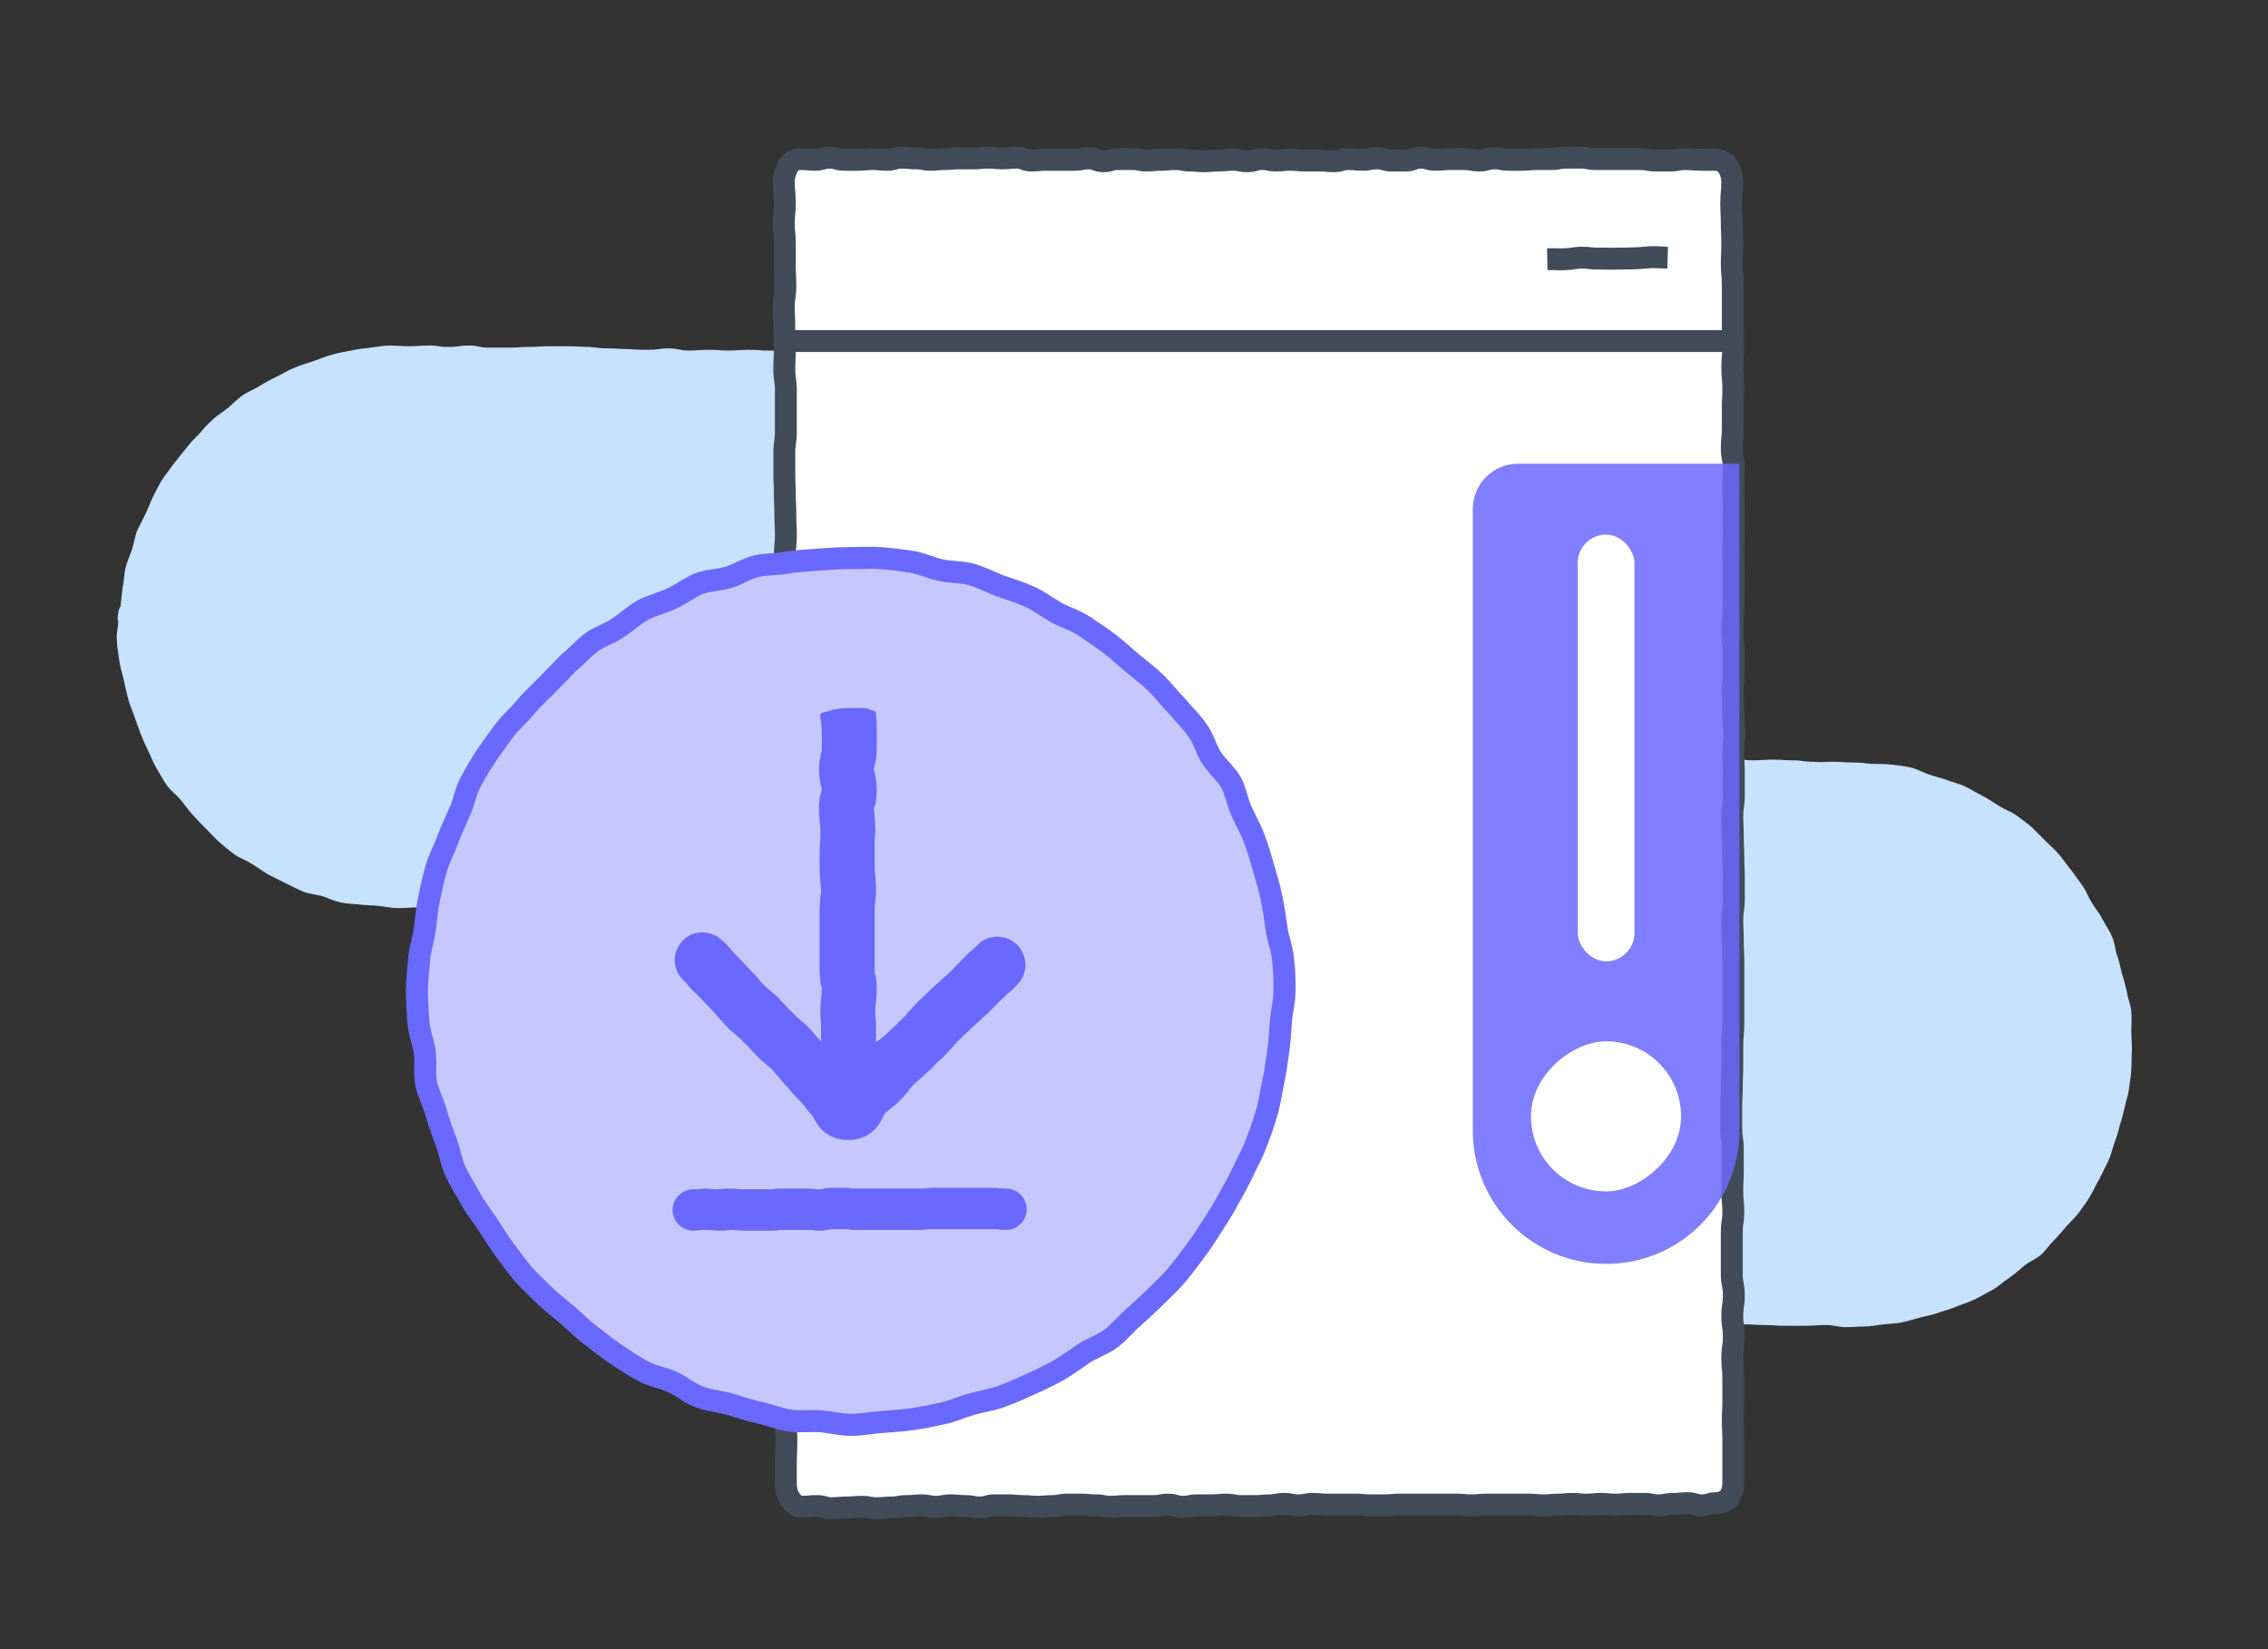 <svg width="88" height="64" viewBox="0 0 88 64" fill="none" xmlns="http://www.w3.org/2000/svg">
<rect x="0" y="0" width="88" height="64" fill="#333333" stroke="none"/>
<g clip-path="url(#clip0_9155_11949)">
<g clip-path="url(#clip1_9155_11949)">
<path d="M4.563 24.076H4.59C4.59 24.325 4.507 24.575 4.535 24.824C4.535 25.073 4.59 25.323 4.618 25.572C4.646 25.822 4.729 26.071 4.784 26.32C4.84 26.57 4.895 26.819 4.951 27.041C5.006 27.29 5.117 27.512 5.2 27.761C5.283 28.01 5.366 28.232 5.449 28.454C5.532 28.675 5.643 28.925 5.754 29.146C5.865 29.368 5.948 29.617 6.087 29.839C6.225 30.061 6.336 30.282 6.475 30.476C6.613 30.67 6.835 30.836 7.001 31.03C7.167 31.224 7.306 31.446 7.472 31.612C7.638 31.806 7.804 31.972 7.998 32.166C8.165 32.333 8.331 32.526 8.525 32.693C8.719 32.859 8.913 33.025 9.107 33.164C9.301 33.302 9.55 33.385 9.772 33.524C9.993 33.662 10.187 33.801 10.409 33.94C10.63 34.05 10.852 34.161 11.074 34.272C11.295 34.383 11.517 34.494 11.766 34.604C11.988 34.688 12.265 34.715 12.487 34.771C12.736 34.854 12.958 34.965 13.207 35.02C13.457 35.075 13.706 35.075 13.955 35.103C14.205 35.131 14.454 35.131 14.703 35.158C14.953 35.186 15.202 35.242 15.451 35.242C15.839 35.242 15.839 35.214 16.227 35.214C16.615 35.214 16.615 35.297 17.003 35.297C17.391 35.297 17.391 35.214 17.779 35.242C18.167 35.242 18.167 35.297 18.555 35.297C18.942 35.297 18.942 35.269 19.33 35.269C19.718 35.269 19.718 35.297 20.106 35.297C20.494 35.297 20.494 35.325 20.882 35.325C21.27 35.325 21.27 35.325 21.658 35.325C22.046 35.325 22.046 35.269 22.433 35.297C22.821 35.297 22.821 35.352 23.209 35.38C23.597 35.38 23.597 35.352 23.985 35.352C24.373 35.352 24.373 35.352 24.761 35.38C25.01 35.38 25.259 35.38 25.509 35.436C25.758 35.491 25.98 35.574 26.229 35.657C26.451 35.74 26.7 35.851 26.894 35.99C27.116 36.128 27.282 36.322 27.448 36.489C27.642 36.655 27.836 36.793 28.002 36.987C28.169 37.181 28.307 37.375 28.418 37.597C28.529 37.818 28.64 38.04 28.723 38.289C28.806 38.511 28.889 38.76 28.917 39.01C28.944 39.259 28.917 39.508 28.917 39.758C28.917 39.785 28.889 39.785 28.889 39.813H28.944C28.944 40.063 28.944 40.312 28.944 40.561C28.944 40.811 28.944 41.06 28.972 41.309C29 41.559 29.083 41.808 29.111 42.057C29.166 42.307 29.138 42.556 29.221 42.806C29.277 43.055 29.36 43.304 29.443 43.526C29.526 43.775 29.609 43.997 29.692 44.246C29.776 44.468 29.942 44.69 30.053 44.911C30.163 45.133 30.274 45.355 30.413 45.576C30.551 45.798 30.662 46.019 30.801 46.213C30.939 46.407 31.078 46.629 31.244 46.823C31.41 47.017 31.576 47.211 31.743 47.377C31.909 47.571 32.075 47.765 32.269 47.931C32.435 48.097 32.629 48.291 32.823 48.43C33.017 48.596 33.267 48.707 33.461 48.846C33.654 48.984 33.876 49.123 34.098 49.261C34.319 49.4 34.486 49.566 34.707 49.704C34.929 49.815 35.151 49.926 35.372 50.037C35.594 50.148 35.816 50.258 36.065 50.369C36.286 50.453 36.536 50.508 36.785 50.591C37.035 50.674 37.284 50.674 37.533 50.73C37.783 50.785 38.032 50.813 38.281 50.868C38.531 50.896 38.78 51.007 39.029 51.007C39.279 51.034 39.528 50.979 39.778 50.979C40.165 50.979 40.165 50.979 40.553 50.979C40.941 50.979 40.941 51.062 41.329 51.062C41.717 51.062 41.717 51.062 42.105 51.062C42.493 51.062 42.493 51.062 42.881 51.062C43.269 51.062 43.269 51.034 43.656 51.034C44.044 51.034 44.044 51.09 44.432 51.09C44.82 51.09 44.82 51.117 45.208 51.117C45.596 51.117 45.596 51.09 45.984 51.09C46.372 51.09 46.372 51.034 46.76 51.034C47.147 51.034 47.147 51.062 47.535 51.062C47.923 51.062 47.923 51.062 48.311 51.09C48.699 51.09 48.699 51.117 49.087 51.117C49.475 51.117 49.475 51.117 49.863 51.117C50.251 51.117 50.251 51.09 50.638 51.09C51.026 51.09 51.026 51.145 51.414 51.145C51.802 51.145 51.802 51.145 52.19 51.145C52.578 51.145 52.578 51.145 52.966 51.145C53.354 51.145 53.354 51.2 53.742 51.2C54.129 51.2 54.129 51.173 54.517 51.173C54.905 51.173 54.905 51.2 55.293 51.2C55.681 51.2 55.681 51.173 56.069 51.173C56.457 51.173 56.457 51.2 56.845 51.2C57.233 51.2 57.233 51.228 57.62 51.256C58.008 51.256 58.008 51.284 58.396 51.284C58.784 51.284 58.784 51.228 59.172 51.228C59.56 51.228 59.56 51.284 59.948 51.311C60.336 51.311 60.336 51.311 60.724 51.311C61.111 51.311 61.111 51.339 61.499 51.339C61.887 51.339 61.887 51.284 62.275 51.311C62.663 51.311 62.663 51.284 63.051 51.284C63.439 51.284 63.439 51.367 63.827 51.367C64.215 51.367 64.215 51.395 64.602 51.395C64.99 51.395 64.99 51.395 65.378 51.395C65.766 51.395 65.766 51.422 66.154 51.45C66.542 51.45 66.542 51.45 66.93 51.45C67.318 51.45 67.318 51.395 67.706 51.395C68.093 51.395 68.093 51.422 68.481 51.422C68.869 51.422 68.869 51.45 69.257 51.45C69.645 51.45 69.645 51.45 70.033 51.45C70.421 51.45 70.421 51.422 70.809 51.422C71.197 51.422 71.197 51.478 71.584 51.505C71.834 51.505 72.083 51.478 72.332 51.478C72.582 51.478 72.831 51.422 73.081 51.395C73.33 51.367 73.579 51.367 73.829 51.311C74.078 51.256 74.327 51.173 74.549 51.117C74.798 51.062 75.048 51.007 75.269 50.923C75.519 50.84 75.74 50.785 75.99 50.674C76.211 50.591 76.461 50.508 76.682 50.397C76.904 50.286 77.126 50.148 77.347 50.037C77.569 49.898 77.735 49.732 77.957 49.594C78.151 49.455 78.345 49.289 78.539 49.123C78.733 48.956 78.982 48.873 79.176 48.707C79.37 48.541 79.508 48.319 79.675 48.153C79.841 47.987 80.007 47.793 80.173 47.599C80.34 47.405 80.534 47.239 80.672 47.045C80.811 46.851 80.977 46.629 81.088 46.435C81.226 46.213 81.309 45.992 81.448 45.77C81.559 45.548 81.669 45.327 81.78 45.105C81.891 44.883 81.947 44.634 82.03 44.385C82.113 44.163 82.196 43.914 82.251 43.664C82.335 43.415 82.39 43.193 82.445 42.944C82.501 42.695 82.584 42.473 82.612 42.224C82.639 41.974 82.695 41.725 82.695 41.476C82.722 41.226 82.695 40.977 82.722 40.727C82.722 40.478 82.695 40.229 82.695 39.98C82.695 39.73 82.722 39.481 82.695 39.231C82.667 38.982 82.556 38.733 82.528 38.511C82.473 38.262 82.418 38.04 82.335 37.791C82.279 37.541 82.224 37.292 82.141 37.07C82.057 36.821 82.057 36.572 81.947 36.35C81.864 36.128 81.697 35.907 81.586 35.685C81.476 35.463 81.309 35.269 81.171 35.048C81.032 34.826 80.949 34.577 80.811 34.383C80.672 34.189 80.506 33.967 80.367 33.773C80.201 33.579 80.063 33.358 79.896 33.164C79.73 32.97 79.536 32.803 79.37 32.637C79.204 32.471 79.01 32.277 78.844 32.111C78.65 31.945 78.456 31.806 78.234 31.64C78.04 31.501 77.791 31.418 77.569 31.28C77.347 31.141 77.153 31.003 76.932 30.892C76.71 30.781 76.489 30.642 76.267 30.532C76.045 30.421 75.796 30.365 75.574 30.282C75.353 30.199 75.103 30.144 74.854 30.061C74.604 29.977 74.383 29.839 74.133 29.784C73.884 29.728 73.635 29.7 73.385 29.673C73.136 29.645 72.887 29.645 72.637 29.645C72.388 29.617 72.139 29.59 71.889 29.59C71.501 29.59 71.501 29.562 71.113 29.562C70.725 29.562 70.725 29.59 70.338 29.562C69.95 29.562 69.95 29.506 69.562 29.506C69.174 29.506 69.174 29.479 68.786 29.479C68.398 29.479 68.398 29.506 68.01 29.506C67.622 29.506 67.622 29.451 67.234 29.423C66.847 29.423 66.847 29.479 66.459 29.451C66.071 29.451 66.071 29.396 65.683 29.396C65.295 29.396 65.295 29.451 64.907 29.451C64.519 29.451 64.519 29.451 64.131 29.451C63.743 29.451 63.743 29.368 63.356 29.368C62.968 29.368 62.968 29.423 62.58 29.423C62.331 29.423 62.081 29.423 61.832 29.368C61.582 29.312 61.361 29.202 61.139 29.119C60.917 29.035 60.668 28.952 60.447 28.814C60.225 28.675 60.059 28.509 59.865 28.343C59.671 28.177 59.477 28.01 59.338 27.816C59.172 27.622 59.089 27.401 58.978 27.179C58.867 26.957 58.756 26.736 58.673 26.514C58.59 26.293 58.479 26.043 58.452 25.794C58.424 25.544 58.396 25.295 58.396 25.046C58.396 25.018 58.396 25.018 58.396 24.99H58.452C58.452 24.741 58.452 24.492 58.452 24.242C58.452 23.993 58.396 23.744 58.368 23.494C58.341 23.245 58.23 22.995 58.202 22.774C58.147 22.524 58.175 22.275 58.091 22.026C58.036 21.776 57.898 21.555 57.842 21.333C57.759 21.084 57.731 20.834 57.62 20.613C57.537 20.391 57.426 20.142 57.316 19.92C57.205 19.698 57.039 19.505 56.9 19.283C56.761 19.061 56.678 18.84 56.54 18.646C56.401 18.452 56.235 18.258 56.097 18.036C55.93 17.842 55.819 17.62 55.653 17.427C55.487 17.233 55.293 17.066 55.127 16.9C54.961 16.734 54.767 16.568 54.573 16.401C54.379 16.235 54.185 16.097 53.991 15.93C53.797 15.792 53.575 15.653 53.354 15.515C53.132 15.376 52.938 15.21 52.716 15.099C52.495 14.988 52.273 14.877 52.024 14.767C51.802 14.656 51.553 14.573 51.331 14.49C51.109 14.406 50.86 14.351 50.611 14.296C50.361 14.213 50.14 14.129 49.89 14.074C49.641 14.019 49.419 13.935 49.17 13.908C48.921 13.88 48.671 13.852 48.422 13.852C48.173 13.825 47.923 13.852 47.674 13.852C47.286 13.852 47.286 13.825 46.898 13.825C46.51 13.825 46.51 13.797 46.122 13.797C45.734 13.797 45.734 13.88 45.346 13.88C44.959 13.88 44.959 13.797 44.571 13.797C44.183 13.797 44.183 13.825 43.795 13.797C43.407 13.797 43.407 13.797 43.019 13.769C42.631 13.769 42.631 13.797 42.243 13.797C41.855 13.797 41.855 13.825 41.468 13.825C41.08 13.825 41.08 13.742 40.692 13.742C40.304 13.742 40.304 13.825 39.916 13.797C39.528 13.797 39.528 13.686 39.14 13.686C38.752 13.686 38.752 13.769 38.364 13.769C37.977 13.769 37.977 13.769 37.589 13.769C37.201 13.769 37.201 13.742 36.813 13.742C36.425 13.742 36.425 13.714 36.037 13.686C35.649 13.686 35.649 13.714 35.261 13.714C34.873 13.714 34.873 13.686 34.486 13.686C34.098 13.686 34.098 13.714 33.71 13.714C33.322 13.714 33.322 13.631 32.934 13.603C32.546 13.603 32.546 13.631 32.158 13.631C31.77 13.631 31.77 13.575 31.383 13.575C30.995 13.575 30.995 13.658 30.607 13.658C30.219 13.658 30.219 13.603 29.831 13.603C29.443 13.603 29.443 13.575 29.055 13.575C28.667 13.575 28.667 13.603 28.279 13.603C27.892 13.603 27.892 13.575 27.504 13.575C27.116 13.575 27.116 13.603 26.728 13.603C26.34 13.603 26.34 13.52 25.952 13.52C25.564 13.52 25.564 13.575 25.176 13.575C24.788 13.575 24.788 13.575 24.401 13.548C24.013 13.548 24.013 13.52 23.625 13.52C23.237 13.52 23.237 13.492 22.849 13.464C22.461 13.464 22.461 13.437 22.073 13.437C21.685 13.437 21.685 13.437 21.297 13.437C20.91 13.437 20.91 13.464 20.522 13.464C20.134 13.464 20.134 13.492 19.746 13.492C19.358 13.492 19.358 13.492 18.97 13.492C18.582 13.492 18.582 13.409 18.194 13.409C17.806 13.409 17.806 13.464 17.419 13.464C17.031 13.464 17.031 13.409 16.643 13.409C16.255 13.409 16.255 13.437 15.867 13.437C15.618 13.437 15.368 13.409 15.119 13.409C14.87 13.409 14.62 13.464 14.371 13.492C14.121 13.52 13.872 13.548 13.623 13.603C13.373 13.658 13.124 13.686 12.875 13.769C12.625 13.825 12.404 13.935 12.154 14.019C11.905 14.102 11.683 14.157 11.434 14.268C11.212 14.351 10.991 14.49 10.769 14.6C10.547 14.711 10.326 14.822 10.104 14.961C9.882 15.099 9.661 15.182 9.439 15.321C9.245 15.459 9.051 15.653 8.857 15.819C8.663 15.986 8.442 16.097 8.248 16.291C8.054 16.457 7.888 16.651 7.721 16.845C7.555 17.011 7.361 17.205 7.223 17.399C7.056 17.593 6.918 17.787 6.752 17.981C6.613 18.175 6.447 18.396 6.308 18.59C6.17 18.812 6.059 19.033 5.948 19.255C5.837 19.477 5.754 19.726 5.643 19.948C5.532 20.169 5.422 20.391 5.311 20.613C5.228 20.834 5.2 21.084 5.117 21.333C5.034 21.582 4.923 21.804 4.868 22.053C4.812 22.303 4.812 22.552 4.757 22.802C4.729 23.051 4.701 23.3 4.674 23.55C4.618 23.577 4.563 23.827 4.563 24.076Z" fill="#C7E2FF"/>
<path d="M66.595 58.334C66.316 58.334 66.316 58.418 66.036 58.418C65.757 58.418 65.757 58.334 65.477 58.334C65.197 58.334 65.197 58.362 64.918 58.362C64.638 58.362 64.638 58.418 64.359 58.418C64.079 58.418 64.079 58.362 63.8 58.362C63.52 58.362 63.52 58.362 63.24 58.362C62.961 58.362 62.961 58.39 62.681 58.39C62.402 58.39 62.402 58.362 62.122 58.362C61.843 58.362 61.843 58.39 61.563 58.39C61.283 58.39 61.283 58.362 61.004 58.362C60.724 58.362 60.724 58.39 60.445 58.39C60.165 58.39 60.165 58.418 59.886 58.418C59.606 58.418 59.606 58.39 59.327 58.39C59.047 58.39 59.047 58.39 58.767 58.39C58.488 58.39 58.488 58.39 58.208 58.39C57.929 58.39 57.929 58.39 57.649 58.39C57.37 58.39 57.37 58.418 57.09 58.418C56.81 58.418 56.81 58.39 56.531 58.39C56.251 58.39 56.251 58.39 55.972 58.39C55.692 58.39 55.692 58.39 55.413 58.39C55.133 58.39 55.133 58.39 54.854 58.39C54.574 58.39 54.574 58.39 54.294 58.39C54.015 58.39 54.015 58.418 53.735 58.418C53.456 58.418 53.456 58.418 53.176 58.418C52.897 58.418 52.897 58.39 52.617 58.39C52.337 58.39 52.337 58.39 52.058 58.39C51.778 58.39 51.778 58.39 51.499 58.39C51.219 58.39 51.219 58.362 50.94 58.362C50.66 58.362 50.66 58.418 50.38 58.418C50.101 58.418 50.101 58.362 49.821 58.362C49.542 58.362 49.542 58.418 49.262 58.418C48.983 58.418 48.983 58.446 48.703 58.446C48.424 58.446 48.424 58.446 48.144 58.446C47.864 58.446 47.864 58.39 47.565 58.39C47.285 58.39 47.285 58.418 47.006 58.418C46.726 58.418 46.726 58.418 46.447 58.418C46.167 58.418 46.167 58.474 45.888 58.474C45.608 58.474 45.608 58.39 45.328 58.39C45.049 58.39 45.049 58.446 44.769 58.446C44.49 58.446 44.49 58.446 44.21 58.446C43.931 58.446 43.931 58.446 43.651 58.446C43.371 58.446 43.371 58.474 43.092 58.474C42.812 58.474 42.812 58.418 42.533 58.418C42.253 58.418 42.253 58.39 41.974 58.39C41.694 58.39 41.694 58.39 41.395 58.39C41.115 58.39 41.115 58.446 40.836 58.446C40.556 58.446 40.556 58.474 40.256 58.474C39.977 58.474 39.977 58.446 39.697 58.446C39.418 58.446 39.418 58.418 39.138 58.418C38.859 58.418 38.859 58.418 38.579 58.418C38.299 58.418 38.299 58.502 38.02 58.502C37.74 58.502 37.74 58.446 37.461 58.446C37.181 58.446 37.181 58.418 36.882 58.418C36.602 58.418 36.602 58.474 36.322 58.474C36.043 58.474 36.043 58.418 35.743 58.418C35.464 58.418 35.464 58.446 35.164 58.446C34.885 58.446 34.885 58.502 34.585 58.502C34.306 58.502 34.306 58.529 34.006 58.529C33.727 58.529 33.727 58.474 33.427 58.474C33.148 58.474 33.148 58.502 32.848 58.502C32.568 58.502 32.568 58.529 32.269 58.529C31.989 58.529 31.989 58.446 31.69 58.446C31.41 58.446 31.41 58.474 31.111 58.474C30.931 58.474 30.791 58.362 30.671 58.194C30.552 58.027 30.492 57.832 30.492 57.581C30.492 57.19 30.492 57.19 30.492 56.771C30.492 56.38 30.512 56.38 30.512 55.962C30.512 55.571 30.492 55.571 30.492 55.153C30.492 54.762 30.452 54.762 30.452 54.343C30.452 53.953 30.492 53.953 30.492 53.534C30.492 53.143 30.492 53.143 30.492 52.724C30.492 52.334 30.472 52.334 30.472 51.915C30.472 51.525 30.452 51.525 30.452 51.106C30.452 50.715 30.492 50.715 30.492 50.297C30.492 49.906 30.472 49.906 30.472 49.487C30.472 49.096 30.492 49.096 30.492 48.706C30.492 48.315 30.492 48.315 30.492 47.924C30.492 47.534 30.492 47.534 30.492 47.143C30.492 46.752 30.452 46.752 30.452 46.361C30.452 45.971 30.452 45.971 30.452 45.58C30.452 45.189 30.432 45.189 30.432 44.771C30.432 44.38 30.452 44.38 30.452 43.961C30.452 43.571 30.472 43.571 30.472 43.18C30.472 42.789 30.432 42.789 30.432 42.398C30.432 42.008 30.472 42.008 30.472 41.617C30.472 41.226 30.472 41.226 30.472 40.836C30.472 40.445 30.412 40.445 30.412 40.054C30.412 39.663 30.412 39.663 30.412 39.245C30.412 38.854 30.412 38.854 30.412 38.435C30.412 38.045 30.412 38.045 30.412 37.654C30.412 37.263 30.432 37.263 30.432 36.873C30.432 36.482 30.432 36.482 30.432 36.091C30.432 35.7 30.452 35.7 30.452 35.31C30.452 34.919 30.452 34.919 30.452 34.5C30.452 34.11 30.412 34.11 30.412 33.691C30.412 33.3 30.452 33.3 30.452 32.882C30.452 32.491 30.412 32.491 30.412 32.1C30.412 31.71 30.452 31.71 30.452 31.291C30.452 30.9 30.452 30.9 30.452 30.482C30.452 30.091 30.432 30.091 30.432 29.672C30.432 29.282 30.452 29.282 30.452 28.863C30.452 28.444 30.472 28.472 30.472 28.054C30.472 27.635 30.472 27.663 30.472 27.244C30.472 26.854 30.492 26.854 30.492 26.435C30.492 26.044 30.452 26.044 30.452 25.626C30.452 25.235 30.472 25.235 30.472 24.816C30.472 24.425 30.492 24.425 30.492 24.007C30.492 23.588 30.452 23.616 30.452 23.198C30.452 22.807 30.492 22.807 30.492 22.388C30.492 21.997 30.452 21.997 30.452 21.579C30.452 21.16 30.492 21.188 30.492 20.77C30.492 20.379 30.472 20.379 30.472 19.96C30.472 19.57 30.452 19.57 30.452 19.151C30.452 18.76 30.432 18.76 30.432 18.341C30.432 17.951 30.432 17.951 30.432 17.56C30.432 17.169 30.492 17.169 30.492 16.751C30.492 16.332 30.492 16.36 30.492 15.941C30.492 15.551 30.492 15.551 30.492 15.132C30.492 14.741 30.432 14.741 30.432 14.323C30.432 13.932 30.452 13.932 30.452 13.513C30.452 13.123 30.432 13.123 30.432 12.704C30.432 12.313 30.412 12.313 30.412 11.895C30.412 11.504 30.472 11.504 30.472 11.085C30.472 10.695 30.452 10.695 30.452 10.276C30.452 9.885 30.452 9.885 30.452 9.467C30.452 9.076 30.412 9.076 30.412 8.657C30.412 8.267 30.452 8.267 30.452 7.848C30.452 7.457 30.412 7.457 30.412 7.039C30.412 6.787 30.512 6.564 30.611 6.397C30.731 6.229 30.891 6.173 31.071 6.173C31.35 6.173 31.35 6.201 31.63 6.201C31.909 6.201 31.909 6.118 32.189 6.118C32.468 6.118 32.468 6.201 32.748 6.201C33.028 6.201 33.028 6.201 33.307 6.201C33.587 6.201 33.587 6.173 33.866 6.173C34.146 6.173 34.146 6.201 34.425 6.201C34.705 6.201 34.705 6.118 34.985 6.118C35.264 6.118 35.264 6.146 35.544 6.146C35.823 6.146 35.823 6.201 36.103 6.201C36.382 6.201 36.382 6.173 36.662 6.173C36.942 6.173 36.942 6.146 37.221 6.146C37.501 6.146 37.501 6.146 37.78 6.146C38.06 6.146 38.06 6.118 38.339 6.118C38.619 6.118 38.619 6.146 38.898 6.146C39.178 6.146 39.178 6.118 39.458 6.118C39.737 6.118 39.737 6.229 40.017 6.229C40.296 6.229 40.296 6.201 40.576 6.201C40.855 6.201 40.855 6.201 41.135 6.201C41.415 6.201 41.415 6.201 41.694 6.201C41.974 6.201 41.974 6.146 42.253 6.146C42.533 6.146 42.533 6.257 42.812 6.257C43.092 6.257 43.092 6.173 43.371 6.173C43.651 6.173 43.651 6.173 43.931 6.173C44.21 6.173 44.21 6.229 44.49 6.229C44.769 6.229 44.769 6.201 45.049 6.201C45.328 6.201 45.328 6.173 45.608 6.173C45.888 6.173 45.888 6.229 46.167 6.229C46.447 6.229 46.447 6.257 46.726 6.257C47.006 6.257 47.006 6.229 47.285 6.229C47.565 6.229 47.565 6.201 47.844 6.201C48.124 6.201 48.124 6.257 48.404 6.257C48.683 6.257 48.683 6.173 48.963 6.173C49.242 6.173 49.242 6.229 49.522 6.229C49.801 6.229 49.801 6.201 50.081 6.201C50.361 6.201 50.361 6.229 50.64 6.229C50.92 6.229 50.92 6.229 51.199 6.229C51.479 6.229 51.479 6.257 51.758 6.257C52.038 6.257 52.038 6.173 52.318 6.173C52.597 6.173 52.597 6.201 52.877 6.201C53.156 6.201 53.156 6.146 53.436 6.146C53.715 6.146 53.715 6.229 53.995 6.229C54.275 6.229 54.275 6.229 54.554 6.229C54.834 6.229 54.834 6.118 55.133 6.118C55.413 6.118 55.413 6.201 55.692 6.201C55.972 6.201 55.972 6.173 56.271 6.173C56.551 6.173 56.551 6.173 56.831 6.173C57.11 6.173 57.11 6.229 57.41 6.229C57.689 6.229 57.689 6.146 57.969 6.146C58.248 6.146 58.248 6.201 58.528 6.201C58.807 6.201 58.807 6.201 59.087 6.201C59.367 6.201 59.367 6.173 59.646 6.173C59.926 6.173 59.926 6.173 60.205 6.173C60.485 6.173 60.485 6.118 60.784 6.118C61.064 6.118 61.064 6.118 61.343 6.118C61.623 6.118 61.623 6.173 61.922 6.173C62.202 6.173 62.202 6.173 62.502 6.173C62.781 6.173 62.781 6.173 63.081 6.173C63.36 6.173 63.36 6.173 63.66 6.173C63.939 6.173 63.939 6.229 64.239 6.229C64.519 6.229 64.519 6.229 64.818 6.229C65.097 6.229 65.097 6.173 65.397 6.173C65.677 6.173 65.677 6.201 65.976 6.201C66.256 6.201 66.256 6.201 66.555 6.201C66.735 6.201 66.895 6.285 67.014 6.425C67.134 6.592 67.214 6.815 67.214 7.067C67.214 7.457 67.174 7.457 67.174 7.876C67.174 8.267 67.194 8.267 67.194 8.657C67.194 9.048 67.214 9.048 67.214 9.467C67.214 9.857 67.194 9.857 67.194 10.248C67.194 10.639 67.234 10.639 67.234 11.057C67.234 11.448 67.234 11.448 67.234 11.867C67.234 12.258 67.234 12.258 67.234 12.676C67.234 13.067 67.254 13.067 67.254 13.458C67.254 13.848 67.214 13.848 67.214 14.267C67.214 14.658 67.254 14.658 67.254 15.048C67.254 15.439 67.234 15.439 67.234 15.83C67.234 16.221 67.234 16.221 67.234 16.611C67.234 17.002 67.194 17.002 67.194 17.393C67.194 17.783 67.274 17.783 67.274 18.174C67.274 18.565 67.254 18.565 67.254 18.983C67.254 19.374 67.274 19.374 67.274 19.793C67.274 20.183 67.274 20.183 67.274 20.602C67.274 20.993 67.254 20.993 67.254 21.384C67.254 21.774 67.274 21.774 67.274 22.165C67.274 22.556 67.274 22.556 67.274 22.946C67.274 23.337 67.254 23.337 67.254 23.728C67.254 24.119 67.214 24.119 67.214 24.509C67.214 24.9 67.274 24.9 67.274 25.319C67.274 25.709 67.274 25.709 67.274 26.128C67.274 26.519 67.234 26.519 67.234 26.909C67.234 27.3 67.254 27.3 67.254 27.691C67.254 28.081 67.294 28.081 67.294 28.472C67.294 28.863 67.254 28.863 67.254 29.254C67.254 29.644 67.274 29.644 67.274 30.063C67.274 30.454 67.274 30.454 67.274 30.872C67.274 31.263 67.214 31.263 67.214 31.682C67.214 32.072 67.234 32.072 67.234 32.463C67.234 32.854 67.254 32.854 67.254 33.272C67.254 33.663 67.274 33.663 67.274 34.082C67.274 34.5 67.274 34.472 67.274 34.891C67.274 35.282 67.214 35.282 67.214 35.7C67.214 36.091 67.234 36.091 67.234 36.51C67.234 36.901 67.254 36.901 67.254 37.319C67.254 37.71 67.254 37.71 67.254 38.129C67.254 38.519 67.254 38.519 67.254 38.938C67.254 39.328 67.254 39.328 67.254 39.747C67.254 40.138 67.214 40.138 67.214 40.556C67.214 40.947 67.214 40.947 67.214 41.366C67.214 41.757 67.194 41.757 67.194 42.175C67.194 42.566 67.174 42.566 67.174 42.984C67.174 43.375 67.174 43.375 67.174 43.794C67.174 44.185 67.234 44.185 67.234 44.603C67.234 44.994 67.234 44.994 67.234 45.413C67.234 45.803 67.214 45.803 67.214 46.222C67.214 46.613 67.254 46.613 67.254 47.031C67.254 47.422 67.194 47.422 67.194 47.841C67.194 48.231 67.194 48.231 67.194 48.65C67.194 49.041 67.194 49.041 67.194 49.459C67.194 49.85 67.274 49.85 67.274 50.269C67.274 50.659 67.214 50.659 67.214 51.078C67.214 51.469 67.274 51.469 67.274 51.887C67.274 52.278 67.214 52.278 67.214 52.697C67.214 53.087 67.254 53.087 67.254 53.506C67.254 53.897 67.254 53.897 67.254 54.315C67.254 54.706 67.234 54.706 67.234 55.125C67.234 55.515 67.254 55.515 67.254 55.934C67.254 56.325 67.254 56.325 67.254 56.743C67.254 57.134 67.254 57.134 67.254 57.553C67.254 57.804 67.174 57.999 67.055 58.167C66.935 58.25 66.775 58.334 66.595 58.334Z" fill="white" stroke="#414C58" stroke-width="0.85" stroke-miterlimit="10"/>
<path d="M30.412 13.235C30.691 13.235 30.691 13.235 30.971 13.235C31.25 13.235 31.25 13.235 31.529 13.235C31.809 13.235 31.809 13.235 32.088 13.235C32.368 13.235 32.368 13.235 32.647 13.235C32.926 13.235 32.926 13.235 33.206 13.235C33.485 13.235 33.485 13.235 33.765 13.235C34.044 13.235 34.044 13.235 34.324 13.235C34.603 13.235 34.603 13.235 34.882 13.235C35.162 13.235 35.162 13.235 35.441 13.235C35.721 13.235 35.721 13.235 36 13.235C36.279 13.235 36.279 13.235 36.559 13.235C36.838 13.235 36.838 13.235 37.118 13.235C37.397 13.235 37.397 13.235 37.676 13.235C37.956 13.235 37.956 13.235 38.235 13.235C38.515 13.235 38.515 13.235 38.794 13.235C39.074 13.235 39.074 13.235 39.353 13.235C39.632 13.235 39.632 13.235 39.912 13.235C40.191 13.235 40.191 13.235 40.471 13.235C40.75 13.235 40.75 13.235 41.029 13.235C41.309 13.235 41.309 13.235 41.588 13.235C41.868 13.235 41.868 13.235 42.147 13.235C42.426 13.235 42.426 13.235 42.706 13.235C42.985 13.235 42.985 13.235 43.265 13.235C43.544 13.235 43.544 13.235 43.824 13.235C44.103 13.235 44.103 13.235 44.382 13.235C44.662 13.235 44.662 13.235 44.941 13.235C45.221 13.235 45.221 13.235 45.5 13.235C45.779 13.235 45.779 13.235 46.059 13.235C46.338 13.235 46.338 13.235 46.618 13.235C46.897 13.235 46.897 13.235 47.176 13.235C47.456 13.235 47.456 13.235 47.735 13.235C48.015 13.235 48.015 13.235 48.294 13.235C48.574 13.235 48.574 13.235 48.853 13.235C49.132 13.235 49.132 13.235 49.412 13.235C49.691 13.235 49.691 13.235 49.971 13.235C50.25 13.235 50.25 13.235 50.529 13.235C50.809 13.235 50.809 13.235 51.088 13.235C51.368 13.235 51.368 13.235 51.647 13.235C51.926 13.235 51.926 13.235 52.206 13.235C52.485 13.235 52.485 13.235 52.765 13.235C53.044 13.235 53.044 13.235 53.324 13.235C53.603 13.235 53.603 13.235 53.882 13.235C54.162 13.235 54.162 13.235 54.441 13.235C54.721 13.235 54.721 13.235 55 13.235C55.279 13.235 55.279 13.235 55.559 13.235C55.838 13.235 55.838 13.235 56.118 13.235C56.397 13.235 56.397 13.235 56.676 13.235C56.956 13.235 56.956 13.235 57.235 13.235C57.515 13.235 57.515 13.235 57.794 13.235C58.074 13.235 58.074 13.235 58.353 13.235C58.632 13.235 58.632 13.235 58.912 13.235C59.191 13.235 59.191 13.235 59.471 13.235C59.75 13.235 59.75 13.235 60.029 13.235C60.309 13.235 60.309 13.235 60.588 13.235C60.868 13.235 60.868 13.235 61.147 13.235C61.426 13.235 61.426 13.235 61.706 13.235C61.985 13.235 61.985 13.235 62.265 13.235C62.544 13.235 62.544 13.235 62.824 13.235C63.103 13.235 63.103 13.235 63.382 13.235C63.662 13.235 63.662 13.235 63.941 13.235C64.221 13.235 64.221 13.235 64.5 13.235C64.779 13.235 64.779 13.235 65.059 13.235C65.338 13.235 65.338 13.235 65.618 13.235C65.897 13.235 65.897 13.235 66.177 13.235C66.456 13.235 66.456 13.235 66.735 13.235C67.015 13.235 67.015 13.235 67.294 13.235" fill="white"/>
<path d="M30.412 13.235C30.691 13.235 30.691 13.235 30.971 13.235C31.25 13.235 31.25 13.235 31.529 13.235C31.809 13.235 31.809 13.235 32.088 13.235C32.368 13.235 32.368 13.235 32.647 13.235C32.926 13.235 32.926 13.235 33.206 13.235C33.485 13.235 33.485 13.235 33.765 13.235C34.044 13.235 34.044 13.235 34.324 13.235C34.603 13.235 34.603 13.235 34.882 13.235C35.162 13.235 35.162 13.235 35.441 13.235C35.721 13.235 35.721 13.235 36 13.235C36.279 13.235 36.279 13.235 36.559 13.235C36.838 13.235 36.838 13.235 37.118 13.235C37.397 13.235 37.397 13.235 37.676 13.235C37.956 13.235 37.956 13.235 38.235 13.235C38.515 13.235 38.515 13.235 38.794 13.235C39.074 13.235 39.074 13.235 39.353 13.235C39.632 13.235 39.632 13.235 39.912 13.235C40.191 13.235 40.191 13.235 40.471 13.235C40.75 13.235 40.75 13.235 41.029 13.235C41.309 13.235 41.309 13.235 41.588 13.235C41.868 13.235 41.868 13.235 42.147 13.235C42.426 13.235 42.426 13.235 42.706 13.235C42.985 13.235 42.985 13.235 43.265 13.235C43.544 13.235 43.544 13.235 43.824 13.235C44.103 13.235 44.103 13.235 44.382 13.235C44.662 13.235 44.662 13.235 44.941 13.235C45.221 13.235 45.221 13.235 45.5 13.235C45.779 13.235 45.779 13.235 46.059 13.235C46.338 13.235 46.338 13.235 46.618 13.235C46.897 13.235 46.897 13.235 47.176 13.235C47.456 13.235 47.456 13.235 47.735 13.235C48.015 13.235 48.015 13.235 48.294 13.235C48.574 13.235 48.574 13.235 48.853 13.235C49.132 13.235 49.132 13.235 49.412 13.235C49.691 13.235 49.691 13.235 49.971 13.235C50.25 13.235 50.25 13.235 50.529 13.235C50.809 13.235 50.809 13.235 51.088 13.235C51.368 13.235 51.368 13.235 51.647 13.235C51.926 13.235 51.926 13.235 52.206 13.235C52.485 13.235 52.485 13.235 52.765 13.235C53.044 13.235 53.044 13.235 53.324 13.235C53.603 13.235 53.603 13.235 53.882 13.235C54.162 13.235 54.162 13.235 54.441 13.235C54.721 13.235 54.721 13.235 55 13.235C55.279 13.235 55.279 13.235 55.559 13.235C55.838 13.235 55.838 13.235 56.118 13.235C56.397 13.235 56.397 13.235 56.676 13.235C56.956 13.235 56.956 13.235 57.235 13.235C57.515 13.235 57.515 13.235 57.794 13.235C58.074 13.235 58.074 13.235 58.353 13.235C58.632 13.235 58.632 13.235 58.912 13.235C59.191 13.235 59.191 13.235 59.471 13.235C59.75 13.235 59.75 13.235 60.029 13.235C60.309 13.235 60.309 13.235 60.588 13.235C60.868 13.235 60.868 13.235 61.147 13.235C61.426 13.235 61.426 13.235 61.706 13.235C61.985 13.235 61.985 13.235 62.265 13.235C62.544 13.235 62.544 13.235 62.824 13.235C63.103 13.235 63.103 13.235 63.382 13.235C63.662 13.235 63.662 13.235 63.941 13.235C64.221 13.235 64.221 13.235 64.5 13.235C64.779 13.235 64.779 13.235 65.059 13.235C65.338 13.235 65.338 13.235 65.618 13.235C65.897 13.235 65.897 13.235 66.177 13.235C66.456 13.235 66.456 13.235 66.735 13.235C67.015 13.235 67.015 13.235 67.294 13.235" stroke="#414C58" stroke-width="0.85" stroke-miterlimit="10"/>
<path d="M60.035 10.058C60.357 10.052 60.373 10.068 60.695 10.061C61.017 10.055 61.034 10.006 61.356 10C61.678 9.994 61.694 10.042 62.016 10.036C62.338 10.03 62.354 10.045 62.676 10.039C62.998 10.033 62.998 10.033 63.353 10.026C63.675 10.02 63.691 10.004 64.03 9.981C64.352 9.975 64.368 9.99 64.706 10" fill="white"/>
<path d="M60.035 10.058C60.357 10.052 60.373 10.068 60.695 10.061C61.017 10.055 61.034 10.006 61.356 10C61.678 9.994 61.694 10.042 62.016 10.036C62.338 10.03 62.354 10.045 62.676 10.039C62.998 10.033 62.998 10.033 63.353 10.026C63.675 10.02 63.691 10.004 64.03 9.981C64.352 9.975 64.368 9.99 64.706 10" stroke="#414C58" stroke-width="0.85" stroke-miterlimit="10"/>
<path d="M49.84 38.45C49.84 38.865 49.729 39.253 49.701 39.641C49.673 40.029 49.646 40.444 49.59 40.832C49.535 41.22 49.48 41.636 49.396 42.024C49.313 42.411 49.258 42.827 49.147 43.187C49.036 43.575 48.898 43.963 48.759 44.323C48.621 44.711 48.427 45.044 48.26 45.404C48.094 45.764 47.9 46.124 47.706 46.457C47.512 46.817 47.318 47.149 47.097 47.482C46.875 47.814 46.681 48.147 46.432 48.479C46.182 48.812 45.961 49.116 45.711 49.421C45.462 49.726 45.157 50.003 44.88 50.28C44.603 50.557 44.298 50.834 43.994 51.111C43.689 51.361 43.44 51.693 43.107 51.943C42.775 52.192 42.387 52.303 42.054 52.524C41.722 52.746 41.389 52.995 41.057 53.189C40.697 53.383 40.364 53.549 39.976 53.716C39.616 53.882 39.256 54.048 38.868 54.187C38.508 54.325 38.092 54.381 37.704 54.491C37.316 54.602 36.956 54.769 36.568 54.852C36.181 54.935 35.793 55.018 35.405 55.073C35.017 55.129 34.601 55.156 34.213 55.184C33.825 55.212 33.41 55.295 33.022 55.295C32.606 55.295 32.218 55.184 31.831 55.156C31.443 55.129 31.027 55.184 30.639 55.129C30.251 55.073 29.863 54.907 29.476 54.824C29.088 54.741 28.7 54.602 28.312 54.491C27.924 54.381 27.508 54.353 27.148 54.214C26.76 54.076 26.456 53.799 26.095 53.633C25.735 53.466 25.32 53.411 24.959 53.217C24.599 53.023 24.267 52.801 23.934 52.58C23.602 52.358 23.297 52.109 22.965 51.859C22.632 51.61 22.355 51.333 22.078 51.084C21.773 50.834 21.468 50.585 21.164 50.308C20.887 50.031 20.582 49.754 20.305 49.449C20.055 49.144 19.806 48.812 19.584 48.507C19.335 48.174 19.141 47.842 18.919 47.509C18.698 47.177 18.448 46.872 18.254 46.512C18.061 46.152 17.839 45.819 17.673 45.459C17.506 45.099 17.451 44.683 17.312 44.323C17.174 43.963 17.035 43.575 16.924 43.187C16.814 42.799 16.62 42.439 16.537 42.051C16.453 41.663 16.537 41.248 16.481 40.832C16.426 40.444 16.26 40.056 16.232 39.641C16.204 39.253 16.177 38.837 16.177 38.45C16.177 38.034 16.232 37.646 16.26 37.258C16.287 36.87 16.426 36.482 16.481 36.067C16.537 35.679 16.564 35.263 16.648 34.875C16.731 34.487 16.814 34.1 16.924 33.712C17.035 33.324 17.229 32.964 17.368 32.603C17.506 32.215 17.673 31.883 17.839 31.495C18.005 31.135 18.061 30.719 18.254 30.359C18.448 29.999 18.642 29.666 18.864 29.334C19.086 29.002 19.335 28.669 19.557 28.364C19.806 28.032 20.111 27.782 20.36 27.478C20.61 27.173 20.914 26.896 21.191 26.619C21.468 26.342 21.745 26.037 22.023 25.76C22.327 25.511 22.604 25.206 22.909 24.956C23.242 24.707 23.63 24.596 23.962 24.375C24.294 24.153 24.599 23.876 24.932 23.682C25.292 23.488 25.68 23.405 26.04 23.239C26.4 23.072 26.733 22.823 27.093 22.657C27.453 22.518 27.896 22.518 28.256 22.407C28.644 22.297 28.977 22.047 29.392 21.964C29.78 21.881 30.196 21.909 30.584 21.826C30.972 21.77 31.387 21.742 31.775 21.715C32.163 21.687 32.579 21.659 32.967 21.659C33.382 21.659 33.77 21.632 34.158 21.659C34.546 21.687 34.961 21.742 35.349 21.798C35.737 21.853 36.125 22.047 36.513 22.13C36.901 22.213 37.316 22.186 37.704 22.297C38.092 22.407 38.452 22.601 38.813 22.74C39.2 22.878 39.588 22.989 39.949 23.156C40.309 23.322 40.641 23.571 40.974 23.765C41.334 23.959 41.722 24.07 42.054 24.291C42.387 24.513 42.719 24.735 43.052 24.984C43.384 25.233 43.661 25.511 43.966 25.76C44.271 26.009 44.603 26.259 44.88 26.536C45.157 26.813 45.407 27.145 45.684 27.422C45.933 27.727 46.238 28.004 46.459 28.337C46.709 28.669 46.792 29.085 47.014 29.417C47.235 29.75 47.568 30.027 47.762 30.359C47.956 30.719 48.011 31.135 48.177 31.495C48.343 31.855 48.538 32.188 48.676 32.576C48.815 32.936 48.925 33.324 49.036 33.712C49.147 34.1 49.258 34.46 49.341 34.875C49.424 35.263 49.48 35.651 49.535 36.067C49.59 36.455 49.757 36.843 49.784 37.258C49.84 37.646 49.84 38.062 49.84 38.45Z" fill="#C7C7FF" stroke="#6A69FF" stroke-width="0.856" stroke-miterlimit="10"/>
<path d="M39.478 36.676C39.062 36.261 38.37 36.233 37.954 36.649C37.815 36.787 37.76 36.843 37.677 36.898C37.594 36.981 37.511 37.037 37.372 37.203C37.206 37.369 37.123 37.452 37.04 37.535C36.984 37.591 36.929 37.674 36.79 37.785C36.679 37.895 36.596 37.951 36.541 38.006C36.458 38.089 36.375 38.173 36.208 38.311L35.627 38.865C35.433 39.059 35.322 39.198 35.239 39.281C35.183 39.336 35.156 39.392 35.072 39.475C34.962 39.586 34.879 39.641 34.823 39.724C34.74 39.807 34.657 39.863 34.491 40.029C34.38 40.14 34.324 40.195 34.241 40.251C34.186 40.306 34.103 40.361 33.992 40.444C33.992 40.417 33.992 40.389 33.992 40.389C33.992 40.278 33.992 40.167 33.992 39.974C33.992 39.752 33.992 39.613 33.964 39.502C33.964 39.419 33.964 39.336 33.964 39.198C33.964 39.059 33.964 39.004 33.992 38.921C33.992 38.81 34.02 38.671 34.02 38.422C34.02 38.145 33.992 37.951 33.964 37.812C33.937 37.757 33.937 37.729 33.937 37.646C33.937 37.452 33.937 37.369 33.937 37.258C33.937 37.147 33.937 37.064 33.937 36.843C33.937 36.649 33.937 36.538 33.937 36.427C33.937 36.344 33.937 36.233 33.937 36.067V35.291C33.937 35.153 33.937 35.097 33.964 35.014C33.964 34.903 33.992 34.765 33.992 34.515C33.992 34.266 33.964 34.127 33.964 33.989C33.964 33.906 33.937 33.85 33.937 33.739C33.937 33.546 33.937 33.462 33.937 33.379C33.937 33.269 33.937 33.185 33.937 32.964C33.937 32.825 33.937 32.742 33.937 32.659C33.937 32.548 33.964 32.41 33.964 32.188C33.964 31.939 33.937 31.8 33.937 31.689C33.937 31.606 33.909 31.551 33.909 31.412C33.909 31.357 33.909 31.357 33.937 31.301C33.992 31.135 34.02 30.941 34.02 30.636C34.02 30.332 33.964 30.138 33.937 29.971C33.909 29.916 33.909 29.916 33.909 29.861C33.909 29.805 33.909 29.805 33.937 29.722C33.964 29.556 34.02 29.362 34.02 29.085C34.02 28.891 34.02 28.78 34.02 28.697C34.02 28.614 34.02 28.503 34.02 28.309C34.02 28.06 34.02 27.921 33.992 27.81C33.992 27.755 33.992 27.727 33.992 27.672C33.992 27.616 33.909 27.589 33.826 27.561C33.742 27.533 33.632 27.478 33.549 27.478C33.465 27.478 33.355 27.478 33.299 27.478C33.216 27.478 33.133 27.478 33.022 27.478C32.911 27.478 32.662 27.478 32.523 27.506C32.44 27.506 32.44 27.533 32.357 27.533C32.274 27.561 32.163 27.589 32.08 27.616C31.997 27.644 31.831 27.644 31.831 27.727C31.831 27.81 31.831 27.949 31.858 28.032C31.858 28.115 31.886 28.171 31.886 28.309C31.886 28.503 31.886 28.614 31.886 28.697C31.886 28.78 31.886 28.891 31.886 29.085C31.886 29.14 31.886 29.14 31.858 29.223C31.831 29.39 31.775 29.584 31.775 29.861C31.775 30.165 31.831 30.359 31.858 30.526C31.886 30.581 31.886 30.581 31.886 30.636C31.886 30.692 31.886 30.692 31.858 30.747C31.803 30.913 31.775 31.107 31.775 31.412C31.775 31.662 31.803 31.8 31.803 31.911C31.803 31.994 31.831 32.05 31.831 32.188C31.831 32.327 31.831 32.41 31.831 32.493C31.831 32.604 31.803 32.742 31.803 32.964C31.803 33.158 31.803 33.241 31.803 33.324C31.803 33.435 31.803 33.518 31.803 33.739C31.803 34.017 31.831 34.155 31.831 34.266C31.831 34.349 31.858 34.404 31.858 34.515C31.858 34.654 31.858 34.709 31.831 34.792C31.831 34.903 31.803 35.042 31.803 35.291V36.067C31.803 36.261 31.803 36.372 31.803 36.483C31.803 36.566 31.803 36.676 31.803 36.843C31.803 37.037 31.803 37.12 31.803 37.23C31.803 37.341 31.803 37.425 31.803 37.646C31.803 37.923 31.831 38.117 31.858 38.256C31.886 38.311 31.886 38.339 31.886 38.422C31.886 38.56 31.886 38.616 31.858 38.699C31.858 38.81 31.831 38.948 31.831 39.198C31.831 39.419 31.831 39.558 31.858 39.669C31.858 39.752 31.858 39.835 31.858 39.974C31.858 40.14 31.858 40.251 31.858 40.334C31.858 40.361 31.858 40.389 31.858 40.417C31.831 40.389 31.831 40.389 31.803 40.361C31.72 40.278 31.637 40.167 31.471 39.974C31.304 39.779 31.194 39.696 31.083 39.613C31.027 39.558 30.972 39.502 30.861 39.419C30.75 39.281 30.667 39.225 30.612 39.17C30.529 39.087 30.473 39.004 30.307 38.837C30.141 38.644 30.03 38.56 29.919 38.477C29.864 38.422 29.808 38.367 29.697 38.283C29.559 38.145 29.503 38.089 29.448 38.006C29.365 37.923 29.309 37.84 29.143 37.674L28.589 37.092C28.451 36.953 28.395 36.898 28.34 36.815C28.257 36.732 28.201 36.649 28.035 36.51C27.619 36.095 26.927 36.067 26.511 36.483C26.29 36.704 26.179 36.981 26.179 37.258C26.179 37.535 26.29 37.812 26.483 38.006C26.622 38.145 26.677 38.2 26.733 38.283C26.816 38.367 26.871 38.45 27.038 38.588L27.592 39.17C27.73 39.309 27.786 39.364 27.841 39.447C27.924 39.53 27.98 39.613 28.146 39.779C28.312 39.974 28.423 40.057 28.534 40.14C28.589 40.195 28.645 40.251 28.755 40.334C28.866 40.472 28.949 40.528 29.005 40.583C29.088 40.666 29.143 40.749 29.309 40.916C29.476 41.109 29.587 41.193 29.697 41.276C29.753 41.331 29.808 41.386 29.919 41.47C30.03 41.58 30.058 41.636 30.113 41.691C30.196 41.774 30.279 41.885 30.445 42.079C30.556 42.19 30.612 42.245 30.667 42.328C30.75 42.412 30.833 42.523 31 42.689C31.11 42.8 31.166 42.855 31.221 42.938C31.277 43.021 31.36 43.132 31.526 43.298C31.526 43.326 31.554 43.326 31.554 43.354C31.665 43.575 31.997 44.24 32.911 44.24C33.355 44.24 33.964 44.074 34.297 43.27C34.297 43.27 34.297 43.27 34.297 43.243C34.352 43.187 34.407 43.16 34.463 43.104C34.546 43.021 34.685 42.938 34.879 42.744C35.072 42.55 35.183 42.439 35.266 42.301C35.322 42.245 35.322 42.218 35.405 42.135C35.516 42.024 35.571 41.968 35.654 41.913C35.737 41.83 35.848 41.747 36.014 41.58C36.153 41.47 36.208 41.414 36.264 41.331C36.347 41.248 36.43 41.165 36.596 41.026C36.79 40.832 36.901 40.694 36.984 40.611C37.04 40.555 37.067 40.5 37.15 40.417L37.732 39.863C37.843 39.752 37.926 39.696 37.982 39.641C38.065 39.558 38.148 39.475 38.314 39.336C38.48 39.17 38.563 39.087 38.647 39.004C38.702 38.948 38.757 38.865 38.896 38.754C39.035 38.616 39.09 38.56 39.173 38.505C39.256 38.422 39.339 38.367 39.478 38.2C39.893 37.785 39.893 37.12 39.478 36.676Z" fill="#6A69FF"/>
<path d="M39.034 47.731C38.84 47.731 38.73 47.703 38.646 47.703C38.619 47.703 38.591 47.703 38.563 47.703C38.425 47.703 38.369 47.703 38.286 47.703C38.231 47.703 38.175 47.703 38.065 47.703C37.954 47.703 37.926 47.703 37.871 47.703C37.788 47.703 37.732 47.703 37.594 47.703C37.483 47.703 37.455 47.703 37.4 47.703C37.316 47.703 37.261 47.703 37.123 47.703C36.984 47.703 36.901 47.703 36.846 47.703C36.79 47.703 36.762 47.703 36.652 47.703C36.541 47.703 36.513 47.703 36.458 47.703C36.374 47.703 36.319 47.703 36.181 47.703C36.125 47.703 36.097 47.703 36.042 47.703C35.959 47.703 35.848 47.731 35.682 47.731C35.543 47.731 35.488 47.731 35.405 47.731C35.349 47.731 35.294 47.731 35.183 47.731C35.045 47.731 34.962 47.731 34.906 47.731C34.851 47.731 34.795 47.731 34.712 47.731C34.601 47.731 34.546 47.731 34.49 47.731C34.435 47.731 34.352 47.731 34.213 47.731C34.075 47.731 33.992 47.731 33.936 47.731C33.881 47.731 33.825 47.731 33.742 47.731C33.604 47.731 33.548 47.731 33.465 47.731C33.41 47.731 33.355 47.731 33.244 47.731C33.105 47.731 33.022 47.731 32.911 47.703C32.856 47.703 32.828 47.703 32.745 47.703C32.606 47.703 32.551 47.703 32.496 47.703C32.44 47.703 32.385 47.703 32.274 47.703C32.246 47.703 32.246 47.703 32.219 47.703C32.108 47.731 31.997 47.759 31.803 47.759C31.637 47.759 31.526 47.731 31.415 47.731C31.36 47.731 31.36 47.731 31.304 47.731C31.193 47.731 31.166 47.731 31.11 47.731C31.027 47.731 30.972 47.731 30.833 47.731C30.667 47.731 30.584 47.731 30.529 47.731C30.473 47.731 30.445 47.731 30.362 47.731C30.307 47.731 30.307 47.731 30.251 47.731C30.168 47.759 30.058 47.759 29.863 47.759C29.753 47.759 29.697 47.759 29.642 47.759C29.587 47.759 29.503 47.759 29.365 47.759C29.226 47.759 29.171 47.759 29.088 47.759C29.032 47.759 28.977 47.759 28.866 47.759C28.7 47.759 28.589 47.731 28.478 47.731C28.423 47.731 28.423 47.731 28.367 47.731C28.34 47.731 28.312 47.731 28.284 47.731C28.173 47.759 28.063 47.759 27.896 47.759C27.73 47.759 27.619 47.731 27.509 47.731C27.453 47.731 27.453 47.731 27.398 47.731C27.342 47.731 27.314 47.731 27.259 47.731C27.176 47.731 27.065 47.759 26.899 47.759C26.456 47.759 26.096 47.399 26.096 46.955C26.096 46.512 26.456 46.152 26.899 46.152C26.954 46.152 26.982 46.152 27.038 46.152C27.121 46.152 27.231 46.124 27.398 46.124C27.564 46.124 27.675 46.152 27.785 46.152C27.841 46.152 27.841 46.152 27.896 46.152C27.924 46.152 27.952 46.152 27.98 46.152C28.09 46.124 28.201 46.124 28.367 46.124C28.534 46.124 28.644 46.152 28.755 46.152C28.811 46.152 28.811 46.152 28.866 46.152C29.005 46.152 29.06 46.152 29.143 46.152C29.199 46.152 29.254 46.152 29.365 46.152C29.476 46.152 29.531 46.152 29.587 46.152C29.642 46.152 29.725 46.152 29.863 46.152C29.919 46.152 29.919 46.152 29.974 46.152C30.058 46.124 30.168 46.124 30.362 46.124C30.529 46.124 30.612 46.124 30.667 46.124C30.722 46.124 30.75 46.124 30.833 46.124C30.944 46.124 30.972 46.124 31.027 46.124C31.11 46.124 31.166 46.124 31.304 46.124C31.471 46.124 31.581 46.152 31.692 46.152C31.748 46.152 31.748 46.152 31.803 46.152C31.831 46.152 31.831 46.152 31.858 46.152C31.969 46.124 32.08 46.096 32.274 46.096C32.413 46.096 32.468 46.096 32.523 46.096C32.579 46.096 32.634 46.096 32.745 46.096C32.883 46.096 32.967 46.096 33.078 46.124C33.133 46.124 33.161 46.124 33.244 46.124C33.382 46.124 33.438 46.124 33.521 46.124C33.576 46.124 33.632 46.124 33.742 46.124C33.881 46.124 33.964 46.124 34.02 46.124C34.075 46.124 34.13 46.124 34.213 46.124C34.324 46.124 34.38 46.124 34.435 46.124C34.49 46.124 34.574 46.124 34.712 46.124C34.851 46.124 34.934 46.124 34.989 46.124C35.045 46.124 35.1 46.124 35.183 46.124C35.322 46.124 35.377 46.124 35.46 46.124C35.516 46.124 35.571 46.124 35.682 46.124C35.737 46.124 35.765 46.124 35.82 46.124C35.904 46.124 36.014 46.096 36.181 46.096C36.291 46.096 36.319 46.096 36.374 46.096C36.458 46.096 36.513 46.096 36.652 46.096C36.79 46.096 36.873 46.096 36.929 46.096C36.984 46.096 37.012 46.096 37.123 46.096C37.233 46.096 37.261 46.096 37.316 46.096C37.4 46.096 37.455 46.096 37.594 46.096C37.704 46.096 37.732 46.096 37.788 46.096C37.871 46.096 37.926 46.096 38.065 46.096C38.203 46.096 38.258 46.096 38.342 46.096C38.397 46.096 38.453 46.096 38.563 46.096C38.757 46.096 38.868 46.124 38.951 46.124C38.979 46.124 39.007 46.124 39.034 46.124C39.478 46.124 39.838 46.484 39.838 46.928C39.838 47.371 39.478 47.731 39.034 47.731Z" fill="#6A69FF"/>
<g opacity="0.85">
<g clip-path="url(#clip2_9155_11949)">
<path d="M63.674 43.729C63.916 43.729 64.115 43.879 64.115 44.062C64.115 44.245 63.916 44.394 63.674 44.394C63.431 44.394 63.233 44.245 63.233 44.062C63.233 43.879 63.431 43.729 63.674 43.729ZM61.911 44.062C61.911 44.245 62.109 44.394 62.352 44.394C62.594 44.394 62.792 44.245 62.792 44.062C62.792 43.879 62.594 43.729 62.352 43.729C62.109 43.729 61.911 43.879 61.911 44.062ZM60.589 44.062C60.589 44.245 60.787 44.394 61.029 44.394C61.272 44.394 61.47 44.245 61.47 44.062C61.47 43.879 61.272 43.729 61.029 43.729C60.787 43.729 60.589 43.879 60.589 44.062ZM61.47 43.063C61.47 42.881 61.272 42.731 61.029 42.731C60.787 42.731 60.589 42.881 60.589 43.063C60.589 43.246 60.787 43.396 61.029 43.396C61.272 43.396 61.47 43.246 61.47 43.063ZM61.911 43.063C61.911 43.246 62.109 43.396 62.352 43.396C62.594 43.396 62.792 43.246 62.792 43.063C62.792 42.881 62.594 42.731 62.352 42.731C62.109 42.731 61.911 42.881 61.911 43.063ZM63.233 43.063C63.233 43.246 63.431 43.396 63.674 43.396C63.916 43.396 64.115 43.246 64.115 43.063C64.115 42.881 63.916 42.731 63.674 42.731C63.431 42.731 63.233 42.881 63.233 43.063Z" fill="#B8BCC0"/>
</g>
<path d="M57.145 19.754C57.145 18.783 57.931 17.996 58.902 17.996H67.491V43.876C67.491 46.733 65.175 49.049 62.318 49.049C59.461 49.049 57.145 46.733 57.145 43.876V19.754Z" fill="#6A69FF"/>
<rect x="61.218" y="20.746" width="2.2" height="16.56" rx="1.1" fill="white"/>
<rect x="59.403" y="46.235" width="5.824" height="5.824" rx="2.912" transform="rotate(-90 59.403 46.235)" fill="white"/>
</g>
</g>
</g>
<defs>
<clipPath id="clip0_9155_11949">
<rect width="88" height="62.118" fill="white" transform="translate(0 0.941)"/>
</clipPath>
<clipPath id="clip1_9155_11949">
<rect width="78.941" height="62.765" fill="white" transform="translate(4.529 0.941)"/>
</clipPath>
<clipPath id="clip2_9155_11949">
<rect width="3.992" height="5.289" fill="white" transform="matrix(0 -1 1 0 59.707 45.559)"/>
</clipPath>
</defs>
</svg>
